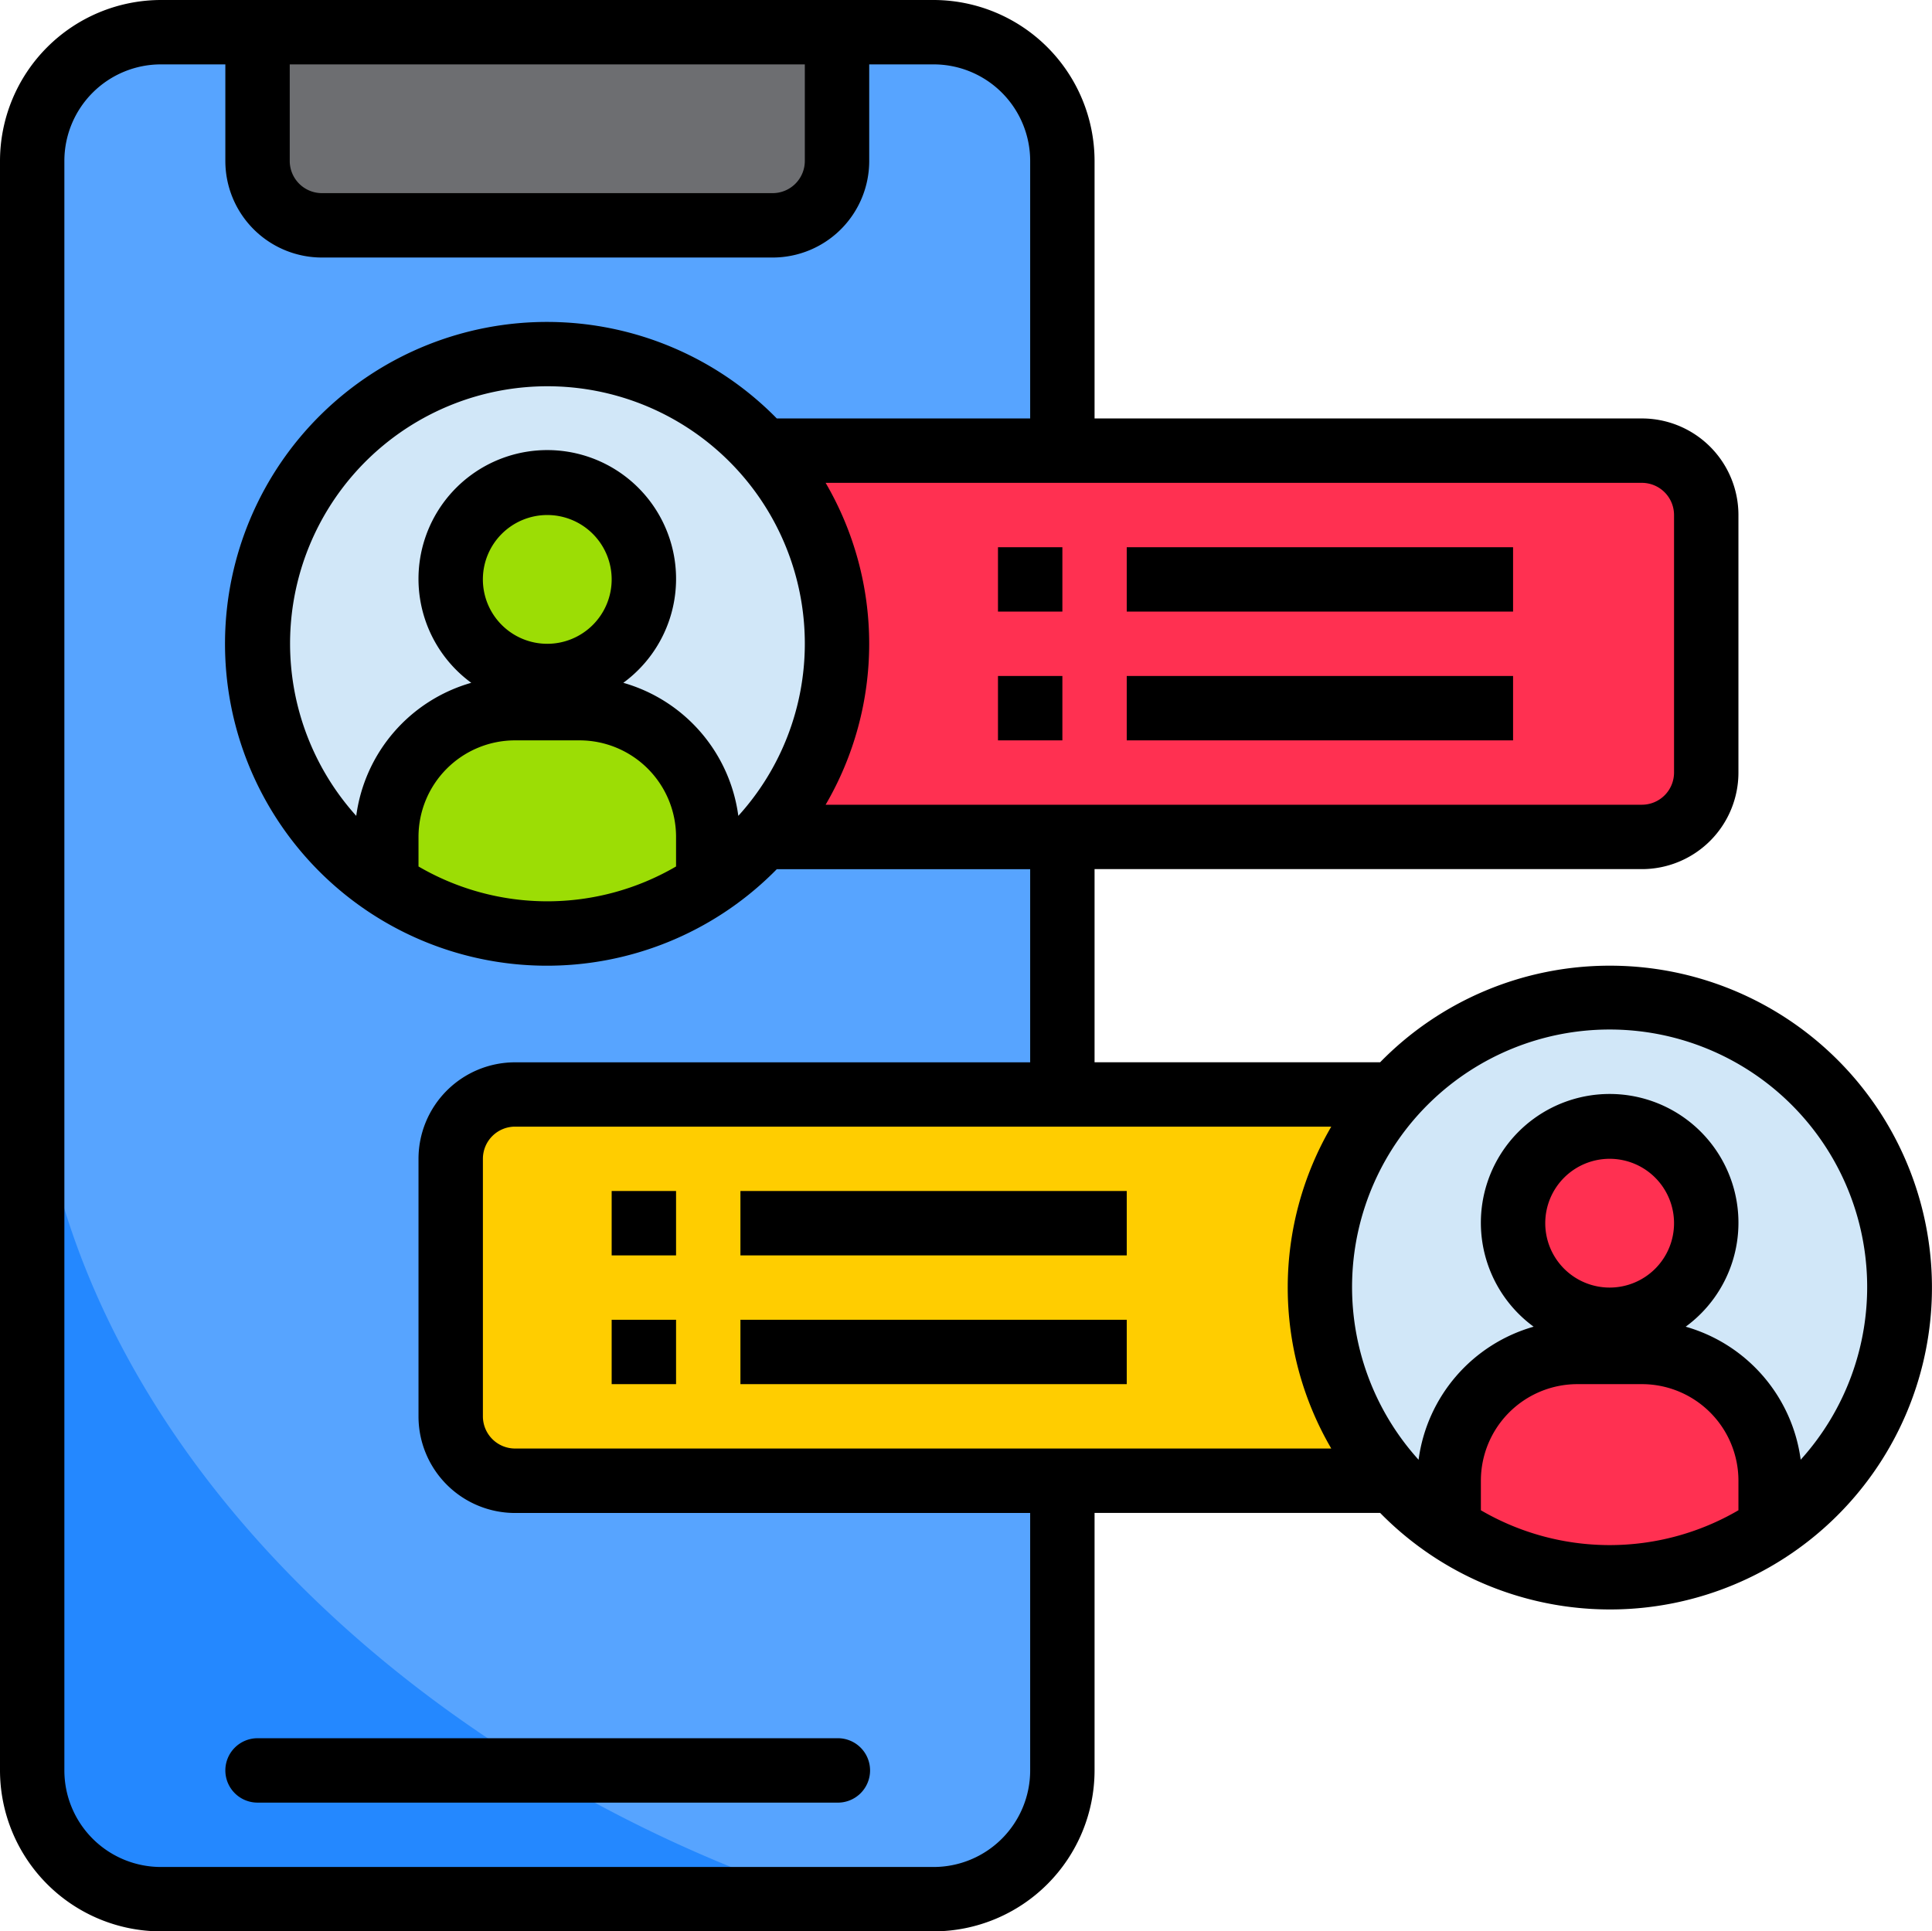 <svg xmlns="http://www.w3.org/2000/svg" width="86.018" height="86" viewBox="0 0 86.018 86">
  <g id="Grupo_90744" data-name="Grupo 90744" transform="translate(-213.041 -213)">
    <rect id="Rectángulo_35448" data-name="Rectángulo 35448" width="45.867" height="83.133" rx="5.733" transform="translate(214.474 214.433)" fill="#57a4ff"/>
    <path id="Trazado_143917" data-name="Trazado 143917" d="M214.474,257.433v34.4a5.734,5.734,0,0,0,5.733,5.734H249.48C230.671,291.365,214.474,275.751,214.474,257.433Z" fill="#2488ff"/>
    <path id="Trazado_143918" data-name="Trazado 143918" d="M235.974,261.733h43v17.2h-43a2.867,2.867,0,0,1-2.867-2.866V264.6A2.868,2.868,0,0,1,235.974,261.733Z" fill="#ffcd00"/>
    <circle id="Elipse_5018" data-name="Elipse 5018" cx="12.9" cy="12.9" r="12.9" transform="translate(271.807 257.433)" fill="#d1e7f8"/>
    <path id="Trazado_143919" data-name="Trazado 143919" d="M244.574,233.067h41.567a2.866,2.866,0,0,1,2.866,2.866V247.4a2.867,2.867,0,0,1-2.866,2.867H244.574v-17.2Z" fill="#ff3051"/>
    <circle id="Elipse_5019" data-name="Elipse 5019" cx="12.9" cy="12.9" r="12.9" transform="translate(224.507 228.767)" fill="#d1e7f8"/>
    <path id="Trazado_143920" data-name="Trazado 143920" d="M227.374,223.033h20.067a2.866,2.866,0,0,0,2.866-2.866v-5.734h-25.8v5.734A2.867,2.867,0,0,0,227.374,223.033Z" fill="#6d6e71"/>
    <circle id="Elipse_5020" data-name="Elipse 5020" cx="4.3" cy="4.3" r="4.3" transform="translate(233.107 234.5)" fill="none"/>
    <path id="Trazado_143921" data-name="Trazado 143921" d="M238.841,244.533h-2.867a5.734,5.734,0,0,0-5.733,5.734v2.124a12.89,12.89,0,0,0,14.333,0v-2.124A5.734,5.734,0,0,0,238.841,244.533Z" fill="#9cdd05"/>
    <circle id="Elipse_5021" data-name="Elipse 5021" cx="4.3" cy="4.3" r="4.3" transform="translate(280.407 263.167)" fill="none"/>
    <path id="Trazado_143922" data-name="Trazado 143922" d="M286.141,273.2h-2.867a5.733,5.733,0,0,0-5.733,5.733v2.125a12.894,12.894,0,0,0,14.333,0v-2.125A5.733,5.733,0,0,0,286.141,273.2Z" fill="#ff3051"/>
    <circle id="Elipse_5022" data-name="Elipse 5022" cx="4.3" cy="4.3" r="4.3" transform="translate(233.107 234.5)" fill="#9cdd05"/>
    <circle id="Elipse_5023" data-name="Elipse 5023" cx="4.3" cy="4.3" r="4.3" transform="translate(280.407 263.167)" fill="#ff3051"/>
    <path id="Trazado_143923" data-name="Trazado 143923" d="M223.074,291.833a1.434,1.434,0,0,0,1.433,1.434h25.8a1.434,1.434,0,1,0,0-2.867h-25.8A1.434,1.434,0,0,0,223.074,291.833Z"/>
    <path id="Trazado_143924" data-name="Trazado 143924" d="M284.707,256a14.28,14.28,0,0,0-10.218,4.3H261.774v-8.6h24.367a4.3,4.3,0,0,0,4.3-4.3V235.933a4.3,4.3,0,0,0-4.3-4.3H261.774V220.167A7.176,7.176,0,0,0,254.607,213h-34.4a7.175,7.175,0,0,0-7.166,7.167v71.666A7.175,7.175,0,0,0,220.207,299h34.4a7.176,7.176,0,0,0,7.167-7.167V280.367h12.715A14.333,14.333,0,1,0,284.707,256Zm2.867-20.067V247.4a1.433,1.433,0,0,1-1.433,1.433H249.8a14.21,14.21,0,0,0,0-14.333h36.34A1.434,1.434,0,0,1,287.574,235.933Zm-38.7,5.734a11.407,11.407,0,0,1-2.961,7.662,7.141,7.141,0,0,0-5.121-5.925,5.734,5.734,0,1,0-6.769,0,7.141,7.141,0,0,0-5.121,5.925,11.459,11.459,0,1,1,19.972-7.662Zm-11.467,0a2.867,2.867,0,1,1,2.867-2.867A2.867,2.867,0,0,1,237.407,241.667Zm-5.733,8.6a4.3,4.3,0,0,1,4.3-4.3h2.867a4.3,4.3,0,0,1,4.3,4.3v1.315a11.373,11.373,0,0,1-11.467,0Zm-5.733-34.4h22.933v4.3a1.434,1.434,0,0,1-1.433,1.433H227.374a1.434,1.434,0,0,1-1.433-1.433Zm32.966,75.966a4.3,4.3,0,0,1-4.3,4.3h-34.4a4.3,4.3,0,0,1-4.3-4.3V220.167a4.3,4.3,0,0,1,4.3-4.3h2.867v4.3a4.3,4.3,0,0,0,4.3,4.3h20.067a4.3,4.3,0,0,0,4.3-4.3v-4.3h2.866a4.3,4.3,0,0,1,4.3,4.3v11.466H247.626a14.333,14.333,0,1,0-.2,20.27c.068-.067.136-.135.2-.2h11.281v8.6H235.974a4.3,4.3,0,0,0-4.3,4.3v11.467a4.3,4.3,0,0,0,4.3,4.3h22.933ZM235.974,277.5a1.434,1.434,0,0,1-1.433-1.433V264.6a1.433,1.433,0,0,1,1.433-1.433h36.339a14.215,14.215,0,0,0,0,14.333Zm43,2.749v-1.316a4.3,4.3,0,0,1,4.3-4.3h2.867a4.3,4.3,0,0,1,4.3,4.3v1.316A11.373,11.373,0,0,1,278.974,280.249Zm5.733-9.916a2.867,2.867,0,1,1,2.867-2.866A2.866,2.866,0,0,1,284.707,270.333ZM293.213,278a7.14,7.14,0,0,0-5.121-5.925,5.734,5.734,0,1,0-6.769,0A7.14,7.14,0,0,0,276.2,278a11.467,11.467,0,1,1,17.011,0Z"/>
    <path id="Trazado_143925" data-name="Trazado 143925" d="M257.474,237.367h2.867v2.866h-2.867Z"/>
    <path id="Trazado_143926" data-name="Trazado 143926" d="M263.207,237.367h17.2v2.866h-17.2Z"/>
    <path id="Trazado_143927" data-name="Trazado 143927" d="M257.474,243.1h2.867v2.867h-2.867Z"/>
    <path id="Trazado_143928" data-name="Trazado 143928" d="M263.207,243.1h17.2v2.867h-17.2Z"/>
    <path id="Trazado_143929" data-name="Trazado 143929" d="M240.274,266.033h2.867V268.9h-2.867Z"/>
    <path id="Trazado_143930" data-name="Trazado 143930" d="M246.007,266.033h17.2V268.9h-17.2Z"/>
    <path id="Trazado_143931" data-name="Trazado 143931" d="M240.274,271.767h2.867v2.866h-2.867Z"/>
    <path id="Trazado_143932" data-name="Trazado 143932" d="M246.007,271.767h17.2v2.866h-17.2Z"/>
  </g>
</svg>
